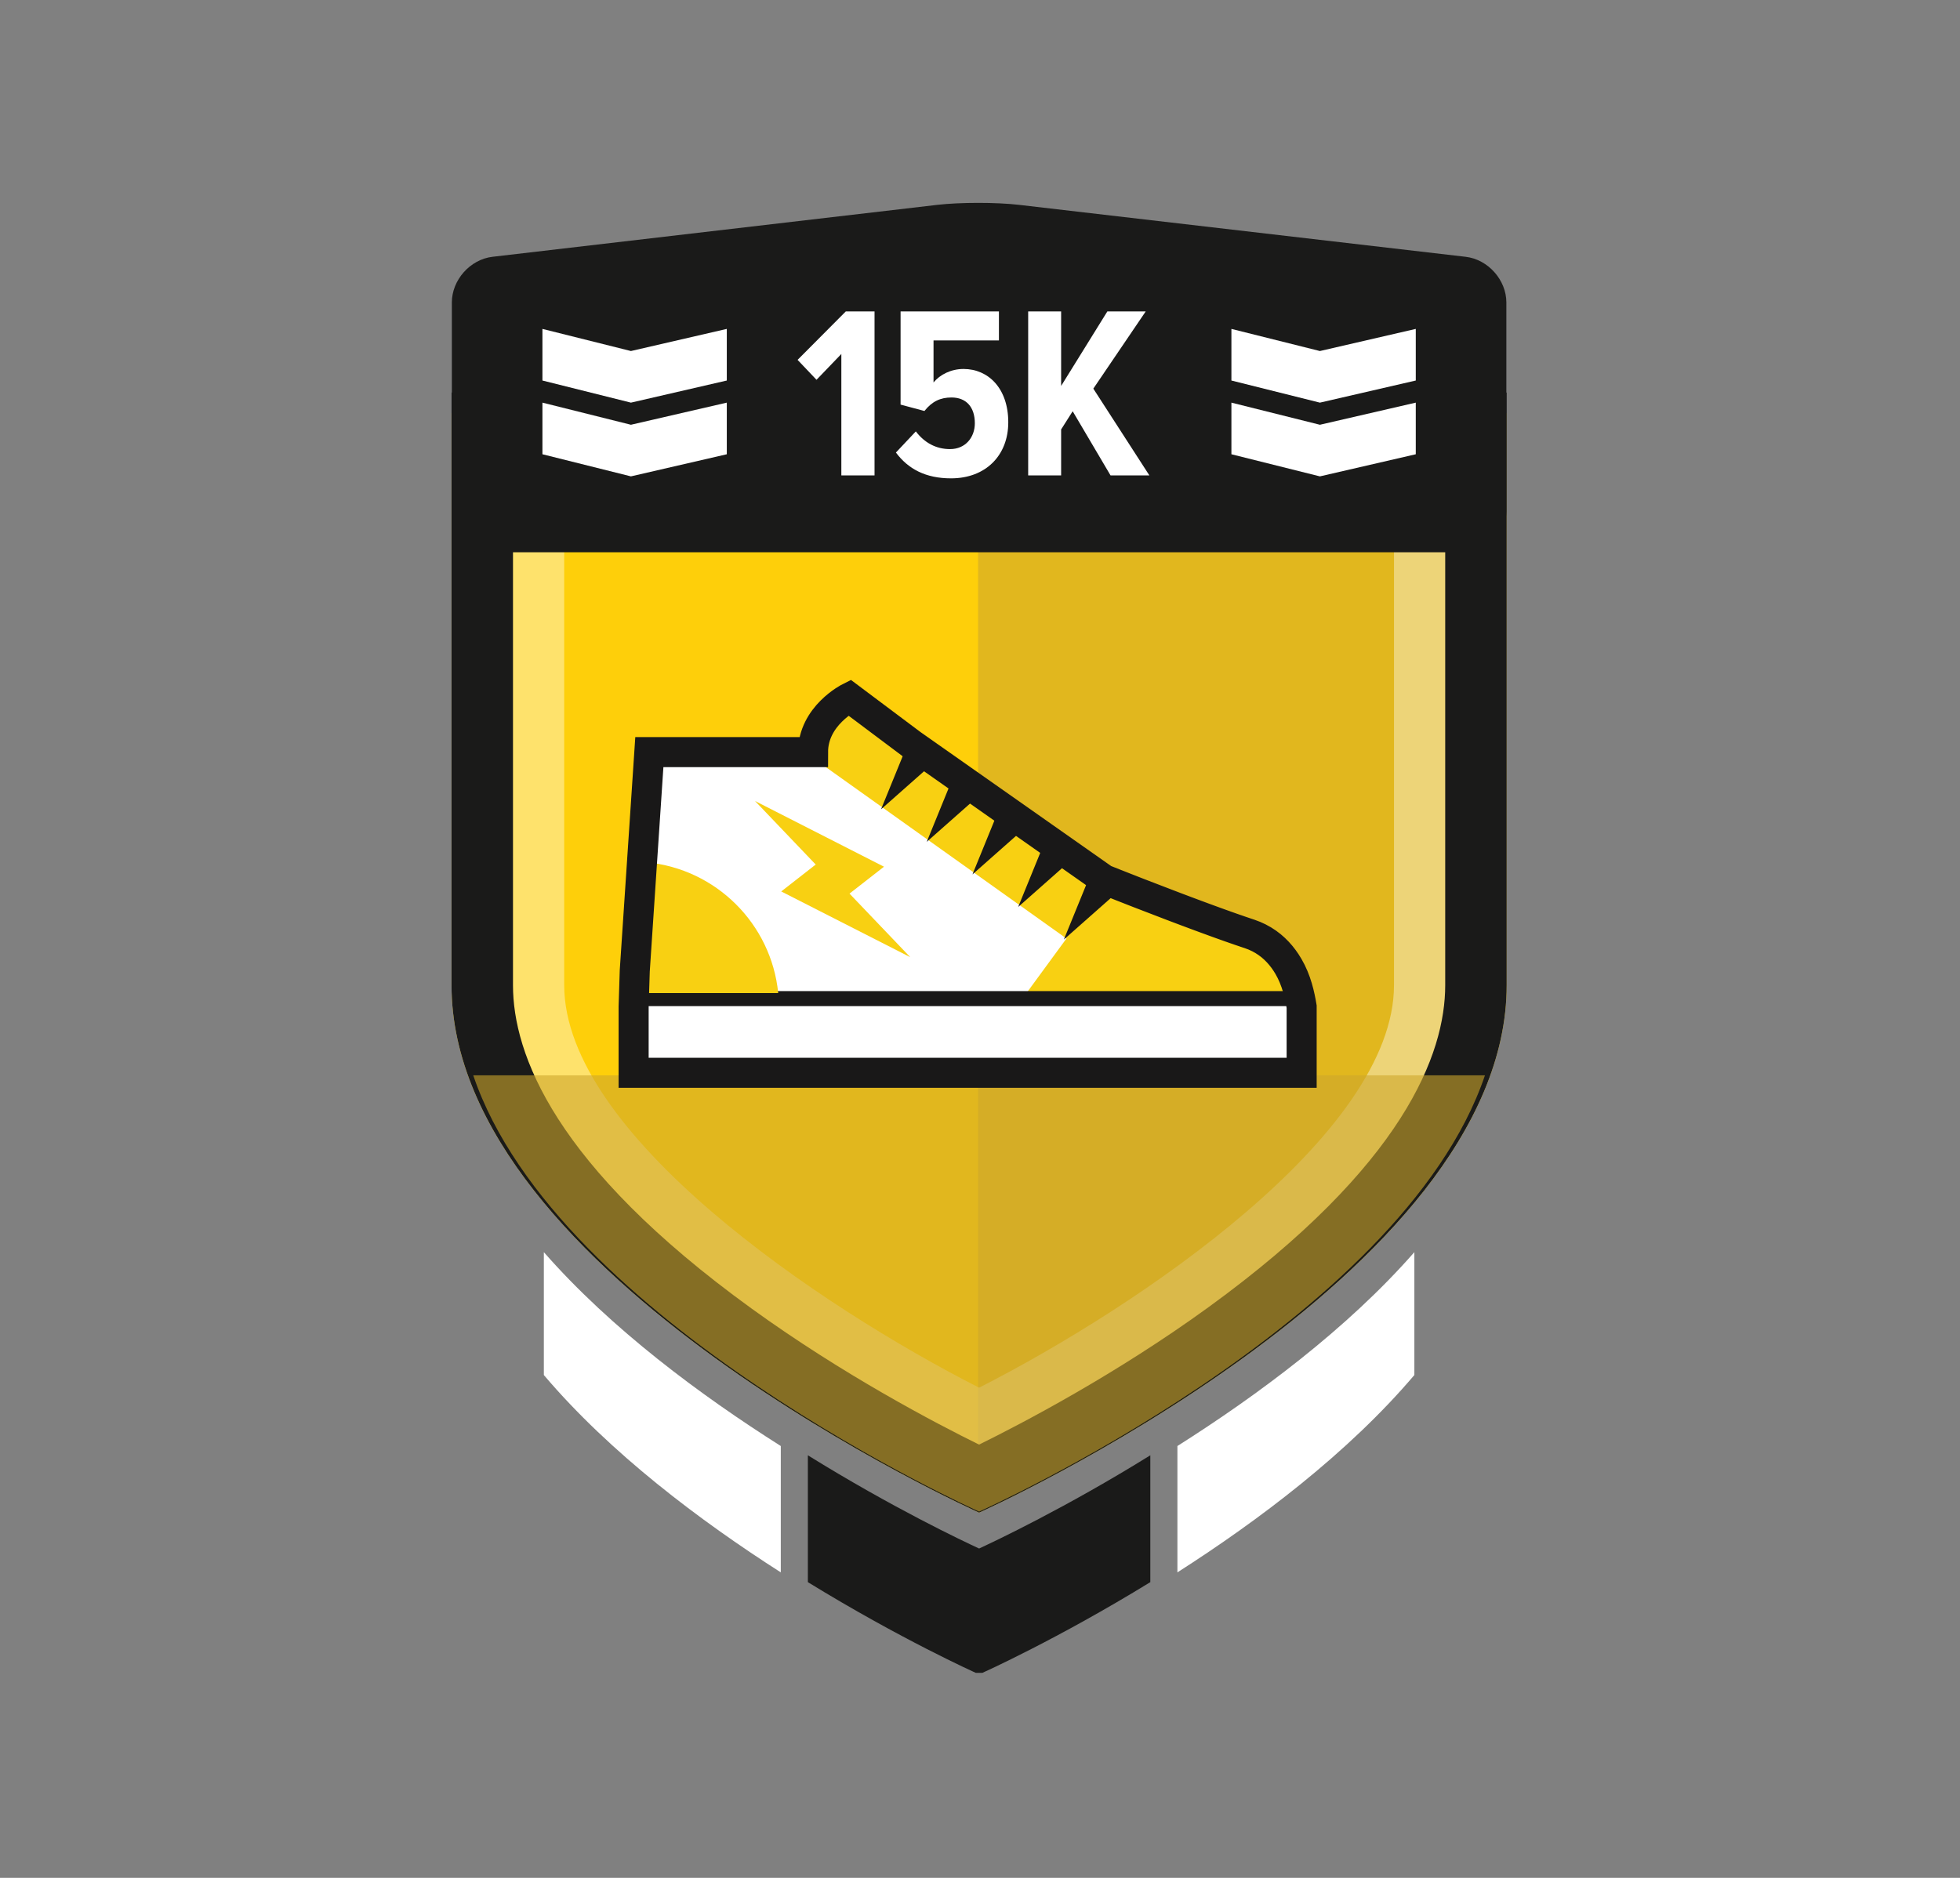 <?xml version="1.0" encoding="utf-8"?>
<!-- Generator: Adobe Illustrator 16.0.0, SVG Export Plug-In . SVG Version: 6.00 Build 0)  -->
<!DOCTYPE svg PUBLIC "-//W3C//DTD SVG 1.1//EN" "http://www.w3.org/Graphics/SVG/1.1/DTD/svg11.dtd">
<svg version="1.1" id="Layer_1" xmlns="http://www.w3.org/2000/svg" xmlns:xlink="http://www.w3.org/1999/xlink" x="0px" y="0px"
	 width="240px" height="230px" viewBox="0 0 240 230" enable-background="new 0 0 240 230" xml:space="preserve">
<rect x="0" y="0" width="240" height="230" fill="#808080" stroke="none"/>
<path fill="none" d="M164.63-219.096"/>
<path fill="#1A1A19" d="M140.855,178.244c-10.386,6.446-19.062,10.538-20.965,11.416c-1.905-0.878-10.58-4.97-20.967-11.416v0.492
	c-0.003-0.002,0.004-0.005,0-0.007v15.051c11.415,7.014,20.568,11.112,20.568,11.112l0.399-0.001l0.399,0.001
	c0,0,9.152-4.099,20.566-11.112v-15.051c-0.004,0.002,0.004,0.005,0,0.007V178.244z"/>
<path fill="#FFFFFF" d="M95.607,177.107c-9.748-6.171-20.759-14.313-29.014-23.745v15.051c8.118,9.569,19.145,17.858,29.014,24.17
	v-15.051c-0.004-0.002,0.003-0.005,0-0.007V177.107z"/>
<path fill="#FFFFFF" d="M144.172,177.107v0.418c-0.004,0.002,0.004,0.005,0,0.007v15.051c9.869-6.312,20.896-14.601,29.015-24.17
	v-15.051C164.931,162.794,153.92,170.937,144.172,177.107"/>
<path fill="#FECF0A" d="M55.29,50.584v20.302v49.78c0,35.679,64.601,64.602,64.601,64.602s64.6-28.923,64.6-64.602v-49.78V50.584
	H55.29z"/>
<g opacity="0.6">
	<g>
		<defs>
			<rect id="SVGID_1_" x="119.77" y="51.87" width="60.02" height="127.57"/>
		</defs>
		<clipPath id="SVGID_2_">
			<use xlink:href="#SVGID_1_"  overflow="visible"/>
		</clipPath>
		<path clip-path="url(#SVGID_2_)" fill="#CDA72C" d="M119.894,179.441c5.59-2.753,17.619-9.048,29.468-17.652
			c9.191-6.674,16.454-13.391,21.588-19.967c5.866-7.513,8.842-14.722,8.842-21.426V73.172V51.867h-60.025v127.511
			C119.808,179.398,119.853,179.422,119.894,179.441"/>
	</g>
</g>
<g opacity="0.4">
	<g>
		<defs>
			<rect id="SVGID_3_" x="55.29" y="48.07" width="129.2" height="137.199"/>
		</defs>
		<clipPath id="SVGID_4_">
			<use xlink:href="#SVGID_3_"  overflow="visible"/>
		</clipPath>
		<path clip-path="url(#SVGID_4_)" fill="#FFFFFF" d="M170.693,61.872v9.014v49.781c0,18.229-31.246,39.336-50.803,49.295
			c-19.566-9.964-50.804-31.068-50.804-49.295V70.886v-9.014H170.693 M184.49,48.075H55.29v22.811v49.781
			c0,35.677,64.601,64.601,64.601,64.601s64.6-28.924,64.6-64.601V70.886V48.075z"/>
	</g>
</g>
<path fill="#1A1A19" d="M176.965,55.6v15.286v49.781c0,8.39-5.03,22.042-28.996,39.445c-11.291,8.198-22.754,14.197-28.081,16.821
	c-5.288-2.603-16.619-8.528-27.885-16.684c-24.124-17.462-29.188-31.164-29.188-39.583V70.886V55.6H176.965 M184.49,48.075H55.29
	v22.811v49.781c0,35.677,64.601,64.601,64.601,64.601s64.6-28.924,64.6-64.601V70.886V48.075z"/>
<path fill="#1A1A19" d="M60.311,31.451c-2.741,0.319-4.983,2.84-4.983,5.599v25.574c0,2.76,2.258,5.018,5.017,5.018h119.09
	c2.761,0,5.018-2.258,5.018-5.018V37.05c0-2.759-2.242-5.278-4.983-5.597l-54.714-6.366c-2.741-0.319-7.225-0.318-9.966,0.002
	L60.311,31.451z"/>
<g opacity="0.6">
	<g>
		<defs>
			<rect id="SVGID_5_" x="57.95" y="131.71" width="123.88" height="53.43"/>
		</defs>
		<clipPath id="SVGID_6_">
			<use xlink:href="#SVGID_5_"  overflow="visible"/>
		</clipPath>
		<path clip-path="url(#SVGID_6_)" fill="#CDA72C" d="M57.948,131.705c10.273,30.301,61.943,53.435,61.943,53.435
			s51.669-23.134,61.941-53.435H57.948z"/>
	</g>
</g>
<path fill="#FFFFFF" d="M77.588,123.297l0.138-4.397l0.873-13.101l0.319-4.773l0.445-6.681l0.148-2.228h20.045
	c0-4.455,4.454-6.682,4.454-6.682l1.96,1.47l1.604,1.203l0.712,0.534l3.341,2.505l22.97,16.145l0.594,0.416
	c0,0,0.495,0.197,1.341,0.531c0.002,0.001,0.006,0.002,0.008,0.003c0.047,0.019,0.094,0.037,0.142,0.057
	c0.021,0.008,0.042,0.017,0.063,0.024c0.045,0.019,0.09,0.036,0.137,0.054c0.012,0.005,0.023,0.009,0.036,0.014
	c0.051,0.02,0.102,0.041,0.155,0.061c0.018,0.008,0.037,0.016,0.055,0.022c0.051,0.02,0.103,0.04,0.156,0.061
	c0.009,0.005,0.018,0.007,0.026,0.011c0.084,0.033,0.17,0.067,0.257,0.101c0.049,0.019,0.096,0.038,0.146,0.057
	c0.047,0.018,0.095,0.037,0.142,0.056c0.03,0.011,0.059,0.022,0.09,0.035c0.053,0.02,0.105,0.041,0.158,0.062
	c0.028,0.011,0.057,0.022,0.084,0.033c0.049,0.019,0.098,0.038,0.147,0.057c0.038,0.015,0.077,0.03,0.116,0.046
	c0.049,0.02,0.098,0.038,0.146,0.058c0.03,0.012,0.061,0.023,0.092,0.036c0.057,0.022,0.115,0.045,0.174,0.068
	c0.041,0.016,0.082,0.032,0.123,0.048c0.039,0.016,0.078,0.031,0.118,0.046c0.073,0.028,0.146,0.057,0.22,0.086
	c0.017,0.006,0.033,0.012,0.049,0.019c0.076,0.029,0.153,0.059,0.231,0.09c0.024,0.009,0.048,0.018,0.072,0.027
	c0.058,0.022,0.118,0.046,0.177,0.069c0.059,0.022,0.116,0.044,0.176,0.067c1.018,0.395,2.141,0.827,3.313,1.274
	c0.002,0.001,0.005,0.002,0.007,0.003c0.118,0.045,0.237,0.09,0.355,0.135h0.002c0.113,0.043,0.227,0.086,0.341,0.13
	c0.017,0.006,0.034,0.013,0.053,0.02c0.106,0.041,0.214,0.081,0.321,0.121c0.01,0.004,0.02,0.007,0.029,0.011
	c0.116,0.044,0.233,0.088,0.351,0.132c0.002,0.001,0.003,0.002,0.005,0.002c0.117,0.044,0.234,0.089,0.352,0.133
	c0.011,0.004,0.021,0.008,0.032,0.012c0.108,0.04,0.216,0.081,0.325,0.122c0.018,0.008,0.037,0.015,0.057,0.021
	c0.104,0.039,0.209,0.078,0.314,0.117c0.018,0.007,0.037,0.014,0.055,0.021c0.104,0.039,0.206,0.077,0.309,0.115
	c0.022,0.009,0.046,0.017,0.067,0.026c0.104,0.038,0.205,0.076,0.308,0.114c0.021,0.008,0.043,0.016,0.063,0.023
	c0.099,0.036,0.196,0.073,0.293,0.109c0.029,0.011,0.06,0.021,0.089,0.032c0.094,0.035,0.188,0.07,0.282,0.105
	c0.028,0.01,0.056,0.02,0.084,0.031c0.095,0.035,0.188,0.069,0.284,0.104c0.029,0.011,0.059,0.022,0.089,0.033
	c0.093,0.034,0.187,0.068,0.279,0.102l0.088,0.032c0.092,0.034,0.185,0.067,0.276,0.101c0.03,0.011,0.062,0.022,0.093,0.034
	c0.088,0.032,0.175,0.063,0.263,0.096c0.035,0.013,0.07,0.025,0.105,0.038c0.086,0.032,0.172,0.062,0.258,0.093
	c0.033,0.013,0.068,0.024,0.103,0.038c0.087,0.031,0.175,0.062,0.261,0.094c0.033,0.011,0.066,0.022,0.1,0.035
	c0.08,0.028,0.159,0.057,0.238,0.085c0.041,0.015,0.082,0.03,0.123,0.045c0.08,0.028,0.158,0.056,0.237,0.084
	c0.037,0.013,0.075,0.027,0.112,0.04c0.088,0.031,0.177,0.062,0.264,0.093c0.027,0.01,0.055,0.02,0.08,0.029
	c0.084,0.029,0.166,0.058,0.249,0.087c0.035,0.012,0.07,0.024,0.104,0.036c0.07,0.025,0.142,0.05,0.213,0.075
	c0.043,0.015,0.087,0.029,0.13,0.044c0.074,0.026,0.147,0.051,0.22,0.076c0.037,0.014,0.075,0.027,0.113,0.04
	c0.068,0.024,0.138,0.047,0.206,0.071c0.043,0.015,0.086,0.029,0.129,0.044c0.065,0.022,0.128,0.044,0.192,0.065
	c0.043,0.016,0.088,0.031,0.132,0.045c0.065,0.022,0.13,0.045,0.194,0.066c0.043,0.013,0.084,0.028,0.125,0.042
	c0.105,0.035,0.209,0.07,0.313,0.104c0.204,0.068,0.4,0.142,0.592,0.222c0.004,0.002,0.007,0.003,0.01,0.004
	c0.188,0.079,0.37,0.164,0.547,0.253c0.006,0.003,0.014,0.007,0.02,0.009c0.173,0.089,0.341,0.183,0.504,0.281
	c0.008,0.005,0.016,0.009,0.023,0.014c0.162,0.097,0.316,0.199,0.467,0.305c0.009,0.007,0.019,0.013,0.027,0.02
	c0.148,0.105,0.291,0.215,0.43,0.327c0.011,0.009,0.021,0.017,0.031,0.025c0.137,0.112,0.269,0.229,0.396,0.348
	c0.01,0.009,0.021,0.019,0.03,0.028c0.127,0.119,0.249,0.242,0.367,0.367c0.01,0.01,0.019,0.02,0.027,0.029
	c0.118,0.127,0.231,0.256,0.342,0.388c0.008,0.009,0.016,0.018,0.023,0.027c0.109,0.134,0.214,0.269,0.316,0.405
	c0.006,0.009,0.013,0.018,0.019,0.025c0.103,0.14,0.2,0.281,0.294,0.424c0.004,0.006,0.008,0.013,0.014,0.019
	c0.094,0.146,0.186,0.293,0.273,0.442c0.002,0.004,0.004,0.007,0.006,0.01c0.991,1.69,1.387,3.539,1.62,4.936v8.1H77.588V123.297z"
	/>
<path fill="#F8D012" d="M137.039,119.549l-37.17-26.486l3.859-6.159l9.966,7.833l23.361,15.825l0.641,0.433
	c0,0,2.438,0.944,5.773,2.193l0.008,0.027L137.039,119.549z"/>
<path fill="#F8D012" d="M135.209,108.635c0.482,0.193,11.268,4.497,17.799,6.674c3.301,1.101,4.969,3.829,5.813,6.311h-33.118
	L135.209,108.635z"/>
<polygon fill="#191818" points="113.831,93.86 107.883,99.122 110.881,91.768 "/>
<polygon fill="#191818" points="119.428,97.848 113.48,103.109 116.478,95.756 "/>
<line fill="none" stroke="#191818" stroke-width="1.839" stroke-miterlimit="10" x1="158.821" y1="122.309" x2="77.587" y2="122.309"/>
<polygon fill="#191818" points="125.025,101.835 119.077,107.097 122.074,99.743 "/>
<polygon fill="#191818" points="130.622,105.822 124.674,111.085 127.672,103.73 "/>
<polygon fill="#191818" points="136.219,109.81 130.271,115.072 133.27,107.719 "/>
<polygon fill="#F8D012" points="92.449,98.104 108.243,106.154 104.022,109.448 111.456,117.231 95.662,109.183 99.883,105.888 "/>
<path fill="#F8D012" d="M79.171,105.614l-0.942,16.018h17.063C94.445,113.147,87.671,106.408,79.171,105.614"/>
<path fill="none" stroke="#191818" stroke-width="3.679" stroke-miterlimit="10" d="M77.588,123.297l0.138-4.397l0.873-13.101
	l0.319-4.773l0.445-6.681l0.148-2.228h20.045c0-4.455,4.454-6.682,4.454-6.682l1.96,1.47l1.604,1.203l0.712,0.534l3.341,2.505
	l22.97,16.145l0.594,0.416c0,0,0.495,0.197,1.341,0.531c0.002,0.001,0.006,0.002,0.008,0.003c0.047,0.019,0.094,0.037,0.142,0.057
	c0.021,0.008,0.042,0.017,0.063,0.024c0.045,0.019,0.09,0.036,0.137,0.054c0.012,0.005,0.023,0.009,0.036,0.014
	c0.051,0.02,0.102,0.041,0.155,0.061c0.018,0.008,0.037,0.016,0.055,0.022c0.051,0.02,0.103,0.04,0.156,0.061
	c0.009,0.005,0.018,0.007,0.026,0.011c0.084,0.033,0.17,0.067,0.257,0.101c0.049,0.019,0.096,0.038,0.146,0.057
	c0.047,0.018,0.095,0.037,0.142,0.056c0.03,0.011,0.059,0.022,0.09,0.035c0.053,0.02,0.105,0.041,0.158,0.062
	c0.028,0.011,0.057,0.022,0.084,0.033c0.049,0.019,0.098,0.038,0.147,0.057c0.038,0.015,0.077,0.03,0.116,0.046
	c0.049,0.02,0.098,0.038,0.146,0.058c0.03,0.012,0.061,0.023,0.092,0.036c0.057,0.022,0.115,0.045,0.174,0.068
	c0.041,0.016,0.082,0.032,0.123,0.048c0.039,0.016,0.078,0.031,0.118,0.046c0.073,0.028,0.146,0.057,0.22,0.086
	c0.017,0.006,0.033,0.012,0.049,0.019c0.076,0.029,0.153,0.059,0.231,0.09c0.024,0.009,0.048,0.018,0.072,0.027
	c0.058,0.022,0.118,0.046,0.177,0.069c0.059,0.022,0.116,0.044,0.176,0.067c1.018,0.395,2.141,0.827,3.313,1.274
	c0.002,0.001,0.005,0.002,0.007,0.003c0.118,0.045,0.237,0.09,0.355,0.135h0.002c0.113,0.043,0.227,0.086,0.341,0.13
	c0.017,0.006,0.034,0.013,0.053,0.02c0.106,0.041,0.214,0.081,0.321,0.121c0.01,0.004,0.02,0.007,0.029,0.011
	c0.116,0.044,0.233,0.088,0.351,0.132c0.002,0.001,0.003,0.002,0.005,0.002c0.117,0.044,0.234,0.089,0.352,0.133
	c0.011,0.004,0.021,0.008,0.032,0.012c0.108,0.04,0.216,0.081,0.325,0.122c0.018,0.008,0.037,0.015,0.057,0.021
	c0.104,0.039,0.209,0.078,0.314,0.117c0.018,0.007,0.037,0.014,0.055,0.021c0.104,0.039,0.206,0.077,0.309,0.115
	c0.022,0.009,0.046,0.017,0.067,0.026c0.104,0.038,0.205,0.076,0.308,0.114c0.021,0.008,0.043,0.016,0.063,0.023
	c0.099,0.036,0.196,0.073,0.293,0.109c0.029,0.011,0.06,0.021,0.089,0.032c0.094,0.035,0.188,0.07,0.282,0.105
	c0.028,0.01,0.056,0.02,0.084,0.031c0.095,0.035,0.188,0.069,0.284,0.104c0.029,0.011,0.059,0.022,0.089,0.033
	c0.093,0.034,0.187,0.068,0.279,0.102l0.088,0.032c0.092,0.034,0.185,0.067,0.276,0.101c0.03,0.011,0.062,0.022,0.093,0.034
	c0.088,0.032,0.175,0.063,0.263,0.096c0.035,0.013,0.07,0.025,0.105,0.038c0.086,0.032,0.172,0.062,0.258,0.093
	c0.033,0.013,0.068,0.024,0.103,0.038c0.087,0.031,0.175,0.062,0.261,0.094c0.033,0.011,0.066,0.022,0.1,0.035
	c0.08,0.028,0.159,0.057,0.238,0.085c0.041,0.015,0.082,0.03,0.123,0.045c0.08,0.028,0.158,0.056,0.237,0.084
	c0.037,0.013,0.075,0.027,0.112,0.04c0.088,0.031,0.177,0.062,0.264,0.093c0.027,0.01,0.055,0.02,0.08,0.029
	c0.084,0.029,0.166,0.058,0.249,0.087c0.035,0.012,0.07,0.024,0.104,0.036c0.07,0.025,0.142,0.05,0.213,0.075
	c0.043,0.015,0.087,0.029,0.13,0.044c0.074,0.026,0.147,0.051,0.22,0.076c0.037,0.014,0.075,0.027,0.113,0.04
	c0.068,0.024,0.138,0.047,0.206,0.071c0.043,0.015,0.086,0.029,0.129,0.044c0.065,0.022,0.128,0.044,0.192,0.065
	c0.043,0.016,0.088,0.031,0.132,0.045c0.065,0.022,0.13,0.045,0.194,0.066c0.043,0.013,0.084,0.028,0.125,0.042
	c0.105,0.035,0.209,0.07,0.313,0.104c0.204,0.068,0.4,0.142,0.592,0.222c0.004,0.002,0.007,0.003,0.01,0.004
	c0.188,0.079,0.37,0.164,0.547,0.253c0.006,0.003,0.014,0.007,0.02,0.009c0.173,0.089,0.341,0.183,0.504,0.281
	c0.008,0.005,0.016,0.009,0.023,0.014c0.162,0.097,0.316,0.199,0.467,0.305c0.009,0.007,0.019,0.013,0.027,0.02
	c0.148,0.105,0.291,0.215,0.43,0.327c0.011,0.009,0.021,0.017,0.031,0.025c0.137,0.112,0.269,0.229,0.396,0.348
	c0.01,0.009,0.021,0.019,0.03,0.028c0.127,0.119,0.249,0.242,0.367,0.367c0.01,0.01,0.019,0.02,0.027,0.029
	c0.118,0.127,0.231,0.256,0.342,0.388c0.008,0.009,0.016,0.018,0.023,0.027c0.109,0.134,0.214,0.269,0.316,0.405
	c0.006,0.009,0.013,0.018,0.019,0.025c0.103,0.14,0.2,0.281,0.294,0.424c0.004,0.006,0.008,0.013,0.014,0.019
	c0.094,0.146,0.186,0.293,0.273,0.442c0.002,0.004,0.004,0.007,0.006,0.01c0.991,1.69,1.387,3.539,1.62,4.936v8.1H77.588V123.297z"
	/>
<polygon fill="#FFFFFF" points="103.022,58.227 103.022,43.354 99.981,46.516 97.664,44.077 103.564,38.146 107.086,38.146 
	107.086,58.227 "/>
<path fill="#FFFFFF" d="M109.704,55.427l2.438-2.589c1.054,1.384,2.469,2.168,4.185,2.168c1.927,0,3.041-1.476,3.041-3.162
	c0-1.987-1.054-3.161-2.86-3.161c-1.354,0-2.378,0.481-3.312,1.655l-2.92-0.782v-11.41h12.042v3.553h-8.008v5.148
	c0.783-0.963,2.138-1.656,3.673-1.656c3.041,0,5.479,2.378,5.479,6.533c0,4.034-2.739,6.864-7.014,6.864
	C113.347,58.588,111.209,57.444,109.704,55.427"/>
<polygon fill="#FFFFFF" points="135.984,58.227 131.348,50.369 129.934,52.598 129.934,58.227 125.899,58.227 125.899,38.146 
	129.934,38.146 129.934,47.269 135.592,38.146 140.289,38.146 133.877,47.6 140.74,58.227 "/>
<polygon fill="#FFFFFF" points="88.996,46.606 77.256,49.315 66.42,46.606 66.42,40.284 77.256,42.994 88.996,40.284 "/>
<polygon fill="#FFFFFF" points="88.996,55.637 77.256,58.346 66.42,55.637 66.42,49.314 77.256,52.024 88.996,49.314 "/>
<polygon fill="#FFFFFF" points="173.36,46.606 161.62,49.315 150.784,46.606 150.784,40.284 161.62,42.994 173.36,40.284 "/>
<polygon fill="#FFFFFF" points="173.36,55.637 161.62,58.346 150.784,55.637 150.784,49.314 161.62,52.024 173.36,49.314 "/>
</svg>
